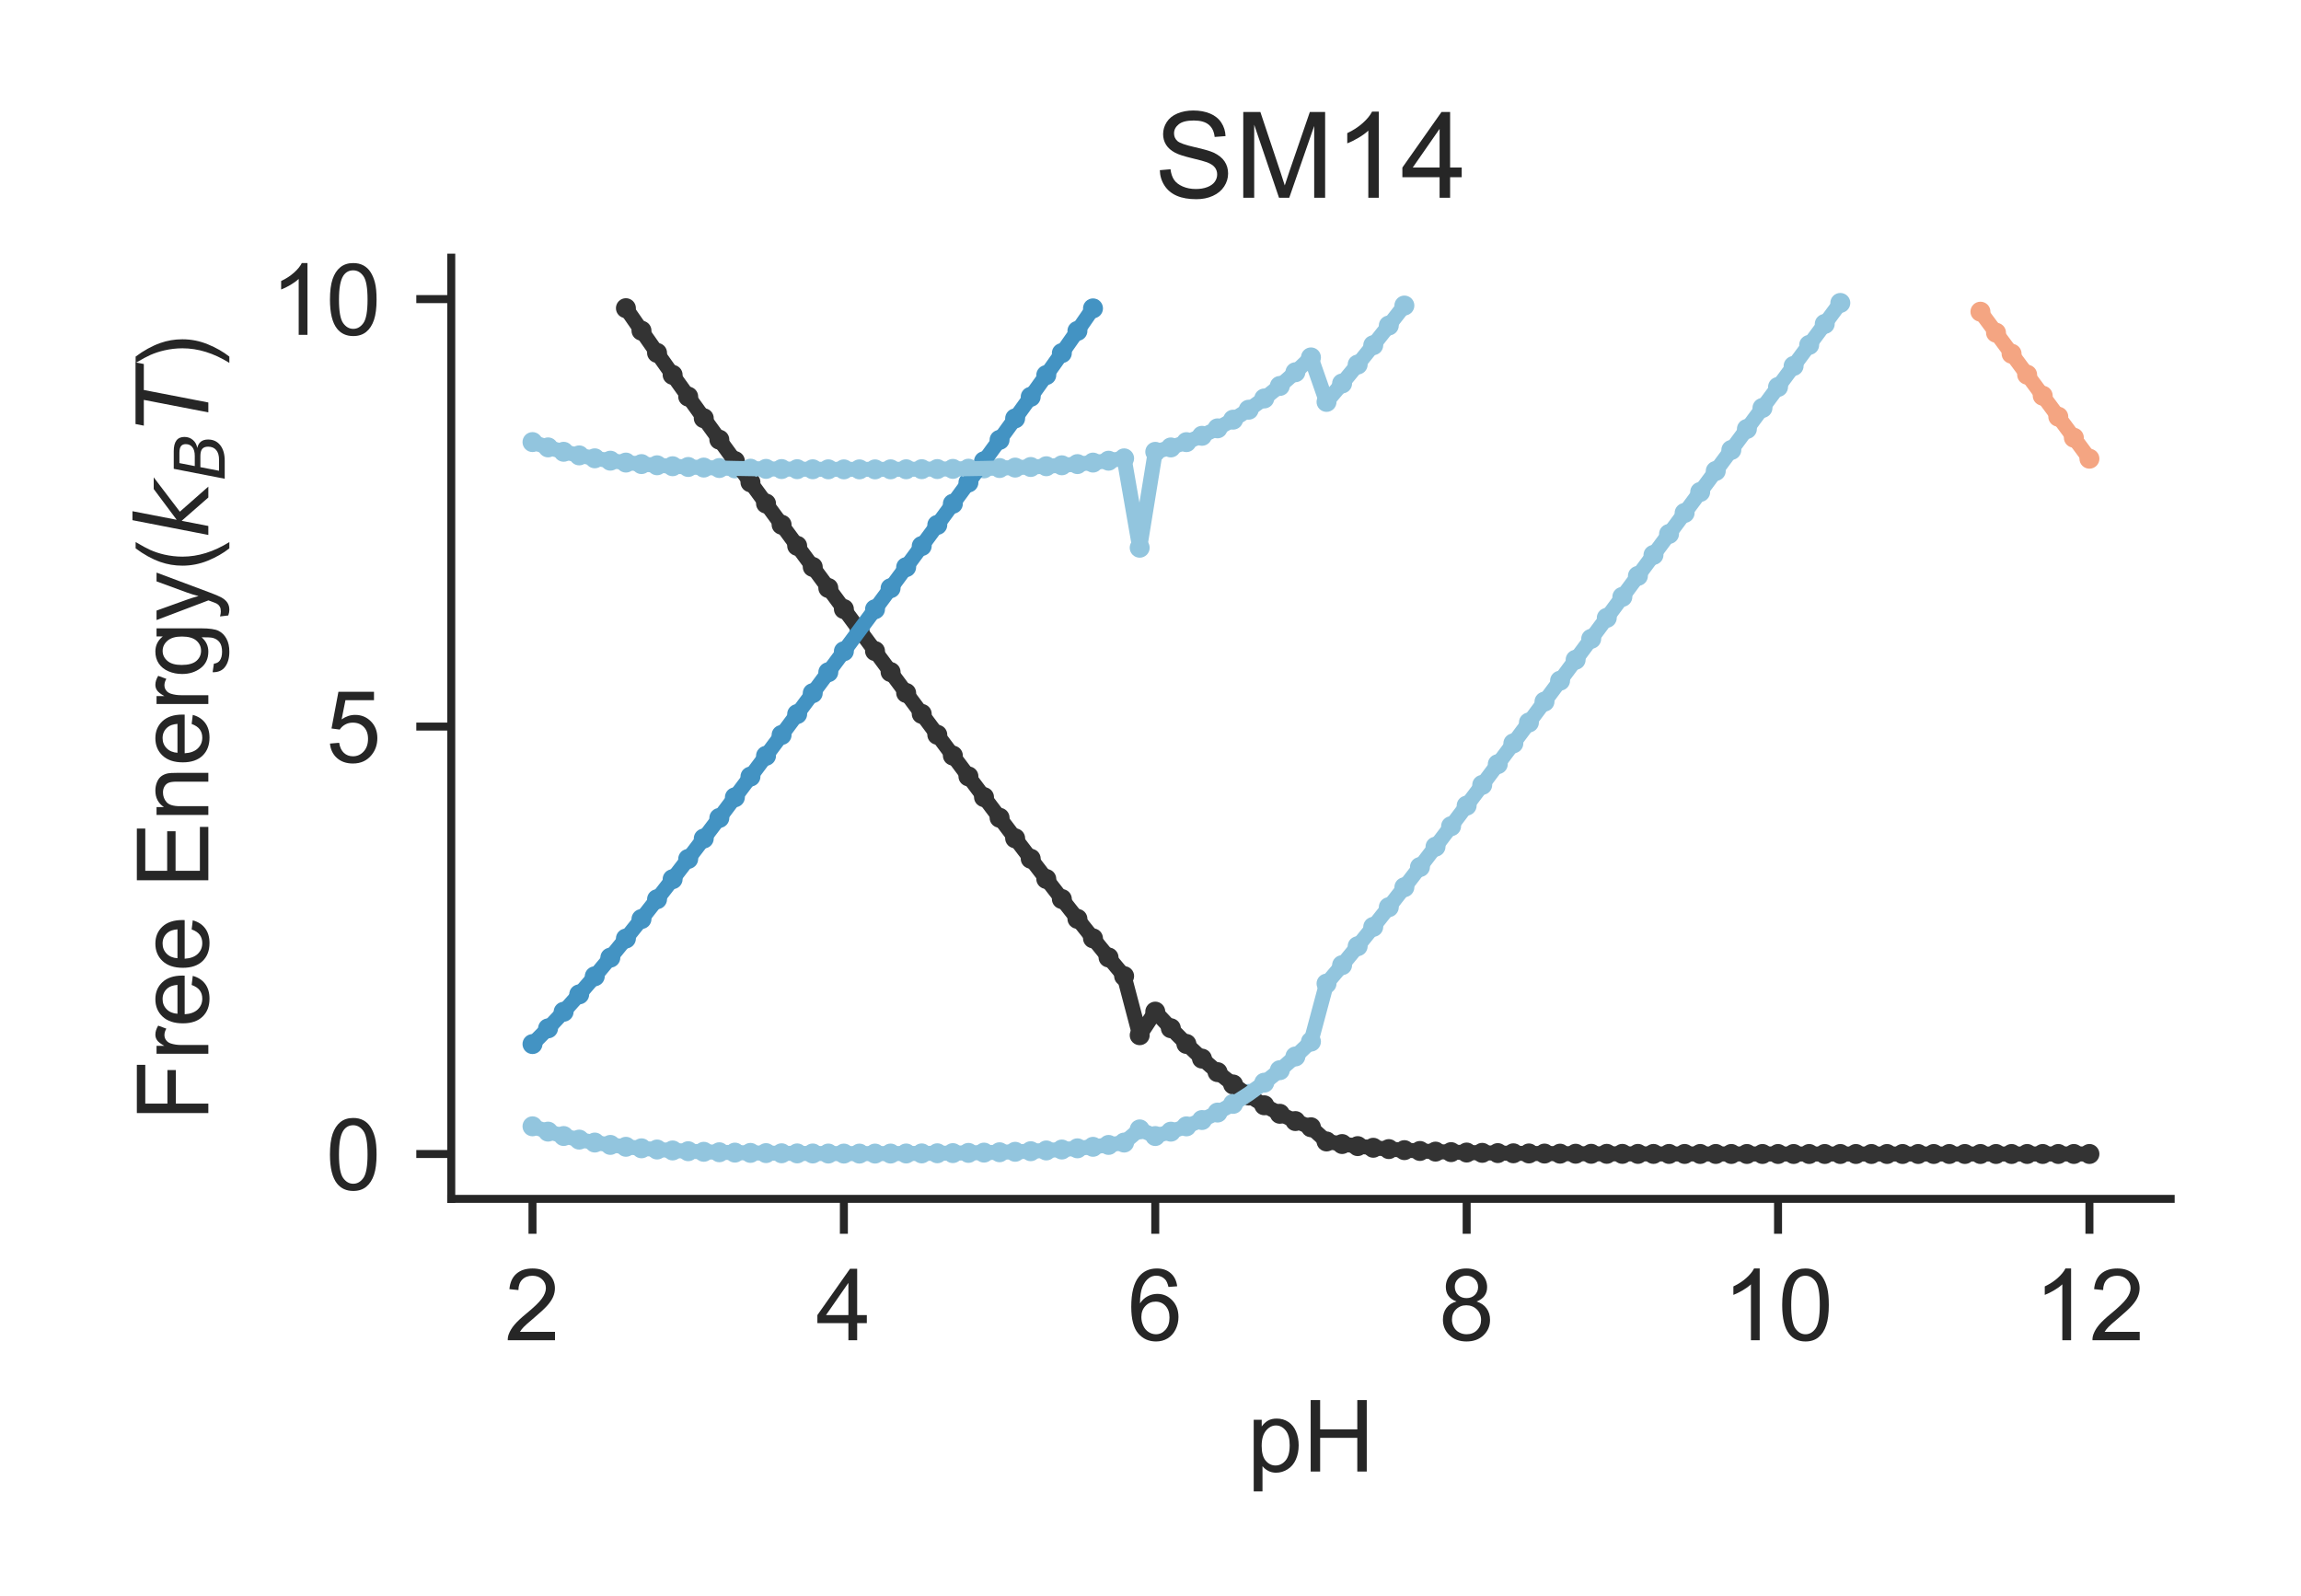 <?xml version="1.0" encoding="utf-8" standalone="no"?>
<!DOCTYPE svg PUBLIC "-//W3C//DTD SVG 1.1//EN"
  "http://www.w3.org/Graphics/SVG/1.1/DTD/svg11.dtd">
<!-- Created with matplotlib (http://matplotlib.org/) -->
<svg height="159.84pt" version="1.1" viewBox="0 0 230.4 159.84" width="230.4pt" xmlns="http://www.w3.org/2000/svg" xmlns:xlink="http://www.w3.org/1999/xlink">
 <defs>
  <style type="text/css">
*{stroke-linecap:butt;stroke-linejoin:round;}
  </style>
 </defs>
 <g id="figure_1">
  <g id="patch_1">
   <path d="M 0 159.84 
L 230.4 159.84 
L 230.4 0 
L 0 0 
z
" style="fill:#ffffff;"/>
  </g>
  <g id="axes_1">
   <g id="patch_2">
    <path d="M 45.184 120.04 
L 217.35 120.04 
L 217.35 25.8 
L 45.184 25.8 
z
" style="fill:#ffffff;"/>
   </g>
   <g id="matplotlib.axis_1">
    <g id="xtick_1">
     <g id="line2d_1">
      <defs>
       <path d="M 0 0 
L 0 3.5 
" id="m0c62609a8c" style="stroke:#262626;stroke-width:0.8;"/>
      </defs>
      <g>
       <use style="fill:#262626;stroke:#262626;stroke-width:0.8;" x="53.319" xlink:href="#m0c62609a8c" y="120.04"/>
      </g>
     </g>
     <g id="text_1">
      <!-- 2 -->
      <defs>
       <path d="M 50.344 8.453 
L 50.344 0 
L 3.031 0 
Q 2.938 3.172 4.047 6.109 
Q 5.859 10.938 9.828 15.625 
Q 13.812 20.312 21.344 26.469 
Q 33.016 36.031 37.109 41.625 
Q 41.219 47.219 41.219 52.203 
Q 41.219 57.422 37.469 61 
Q 33.734 64.594 27.734 64.594 
Q 21.391 64.594 17.578 60.781 
Q 13.766 56.984 13.719 50.25 
L 4.688 51.172 
Q 5.609 61.281 11.656 66.578 
Q 17.719 71.875 27.938 71.875 
Q 38.234 71.875 44.234 66.156 
Q 50.25 60.453 50.25 52 
Q 50.25 47.703 48.484 43.547 
Q 46.734 39.406 42.656 34.812 
Q 38.578 30.219 29.109 22.219 
Q 21.188 15.578 18.938 13.203 
Q 16.703 10.844 15.234 8.453 
z
" id="ArialMT-32"/>
      </defs>
      <g style="fill:#262626;" transform="translate(50.539 134.198)scale(0.1 -0.1)">
       <use xlink:href="#ArialMT-32"/>
      </g>
     </g>
    </g>
    <g id="xtick_2">
     <g id="line2d_2">
      <g>
       <use style="fill:#262626;stroke:#262626;stroke-width:0.8;" x="84.498" xlink:href="#m0c62609a8c" y="120.04"/>
      </g>
     </g>
     <g id="text_2">
      <!-- 4 -->
      <defs>
       <path d="M 32.328 0 
L 32.328 17.141 
L 1.266 17.141 
L 1.266 25.203 
L 33.938 71.578 
L 41.109 71.578 
L 41.109 25.203 
L 50.781 25.203 
L 50.781 17.141 
L 41.109 17.141 
L 41.109 0 
z
M 32.328 25.203 
L 32.328 57.469 
L 9.906 25.203 
z
" id="ArialMT-34"/>
      </defs>
      <g style="fill:#262626;" transform="translate(81.718 134.198)scale(0.1 -0.1)">
       <use xlink:href="#ArialMT-34"/>
      </g>
     </g>
    </g>
    <g id="xtick_3">
     <g id="line2d_3">
      <g>
       <use style="fill:#262626;stroke:#262626;stroke-width:0.8;" x="115.677" xlink:href="#m0c62609a8c" y="120.04"/>
      </g>
     </g>
     <g id="text_3">
      <!-- 6 -->
      <defs>
       <path d="M 49.75 54.047 
L 41.016 53.375 
Q 39.844 58.547 37.703 60.891 
Q 34.125 64.656 28.906 64.656 
Q 24.703 64.656 21.531 62.312 
Q 17.391 59.281 14.984 53.469 
Q 12.594 47.656 12.5 36.922 
Q 15.672 41.75 20.266 44.094 
Q 24.859 46.438 29.891 46.438 
Q 38.672 46.438 44.844 39.969 
Q 51.031 33.5 51.031 23.25 
Q 51.031 16.5 48.125 10.719 
Q 45.219 4.938 40.141 1.859 
Q 35.062 -1.219 28.609 -1.219 
Q 17.625 -1.219 10.688 6.859 
Q 3.766 14.938 3.766 33.5 
Q 3.766 54.25 11.422 63.672 
Q 18.109 71.875 29.438 71.875 
Q 37.891 71.875 43.281 67.141 
Q 48.688 62.406 49.75 54.047 
z
M 13.875 23.188 
Q 13.875 18.656 15.797 14.5 
Q 17.719 10.359 21.188 8.172 
Q 24.656 6 28.469 6 
Q 34.031 6 38.031 10.484 
Q 42.047 14.984 42.047 22.703 
Q 42.047 30.125 38.078 34.391 
Q 34.125 38.672 28.125 38.672 
Q 22.172 38.672 18.016 34.391 
Q 13.875 30.125 13.875 23.188 
z
" id="ArialMT-36"/>
      </defs>
      <g style="fill:#262626;" transform="translate(112.897 134.198)scale(0.1 -0.1)">
       <use xlink:href="#ArialMT-36"/>
      </g>
     </g>
    </g>
    <g id="xtick_4">
     <g id="line2d_4">
      <g>
       <use style="fill:#262626;stroke:#262626;stroke-width:0.8;" x="146.857" xlink:href="#m0c62609a8c" y="120.04"/>
      </g>
     </g>
     <g id="text_4">
      <!-- 8 -->
      <defs>
       <path d="M 17.672 38.812 
Q 12.203 40.828 9.562 44.531 
Q 6.938 48.25 6.938 53.422 
Q 6.938 61.234 12.547 66.547 
Q 18.172 71.875 27.484 71.875 
Q 36.859 71.875 42.578 66.422 
Q 48.297 60.984 48.297 53.172 
Q 48.297 48.188 45.672 44.5 
Q 43.062 40.828 37.75 38.812 
Q 44.344 36.672 47.781 31.875 
Q 51.219 27.094 51.219 20.453 
Q 51.219 11.281 44.719 5.031 
Q 38.234 -1.219 27.641 -1.219 
Q 17.047 -1.219 10.547 5.047 
Q 4.047 11.328 4.047 20.703 
Q 4.047 27.688 7.594 32.391 
Q 11.141 37.109 17.672 38.812 
z
M 15.922 53.719 
Q 15.922 48.641 19.188 45.406 
Q 22.469 42.188 27.688 42.188 
Q 32.766 42.188 36.016 45.375 
Q 39.266 48.578 39.266 53.219 
Q 39.266 58.062 35.906 61.359 
Q 32.562 64.656 27.594 64.656 
Q 22.562 64.656 19.234 61.422 
Q 15.922 58.203 15.922 53.719 
z
M 13.094 20.656 
Q 13.094 16.891 14.875 13.375 
Q 16.656 9.859 20.172 7.922 
Q 23.688 6 27.734 6 
Q 34.031 6 38.125 10.047 
Q 42.234 14.109 42.234 20.359 
Q 42.234 26.703 38.016 30.859 
Q 33.797 35.016 27.438 35.016 
Q 21.234 35.016 17.156 30.906 
Q 13.094 26.812 13.094 20.656 
z
" id="ArialMT-38"/>
      </defs>
      <g style="fill:#262626;" transform="translate(144.076 134.198)scale(0.1 -0.1)">
       <use xlink:href="#ArialMT-38"/>
      </g>
     </g>
    </g>
    <g id="xtick_5">
     <g id="line2d_5">
      <g>
       <use style="fill:#262626;stroke:#262626;stroke-width:0.8;" x="178.036" xlink:href="#m0c62609a8c" y="120.04"/>
      </g>
     </g>
     <g id="text_5">
      <!-- 10 -->
      <defs>
       <path d="M 37.25 0 
L 28.469 0 
L 28.469 56 
Q 25.297 52.984 20.141 49.953 
Q 14.984 46.922 10.891 45.406 
L 10.891 53.906 
Q 18.266 57.375 23.781 62.297 
Q 29.297 67.234 31.594 71.875 
L 37.25 71.875 
z
" id="ArialMT-31"/>
       <path d="M 4.156 35.297 
Q 4.156 48 6.766 55.734 
Q 9.375 63.484 14.516 67.672 
Q 19.672 71.875 27.484 71.875 
Q 33.25 71.875 37.594 69.547 
Q 41.938 67.234 44.766 62.859 
Q 47.609 58.5 49.219 52.219 
Q 50.828 45.953 50.828 35.297 
Q 50.828 22.703 48.234 14.969 
Q 45.656 7.234 40.5 3 
Q 35.359 -1.219 27.484 -1.219 
Q 17.141 -1.219 11.234 6.203 
Q 4.156 15.141 4.156 35.297 
z
M 13.188 35.297 
Q 13.188 17.672 17.312 11.828 
Q 21.438 6 27.484 6 
Q 33.547 6 37.672 11.859 
Q 41.797 17.719 41.797 35.297 
Q 41.797 52.984 37.672 58.781 
Q 33.547 64.594 27.391 64.594 
Q 21.344 64.594 17.719 59.469 
Q 13.188 52.938 13.188 35.297 
z
" id="ArialMT-30"/>
      </defs>
      <g style="fill:#262626;" transform="translate(172.475 134.198)scale(0.1 -0.1)">
       <use xlink:href="#ArialMT-31"/>
       <use x="55.615" xlink:href="#ArialMT-30"/>
      </g>
     </g>
    </g>
    <g id="xtick_6">
     <g id="line2d_6">
      <g>
       <use style="fill:#262626;stroke:#262626;stroke-width:0.8;" x="209.215" xlink:href="#m0c62609a8c" y="120.04"/>
      </g>
     </g>
     <g id="text_6">
      <!-- 12 -->
      <g style="fill:#262626;" transform="translate(203.654 134.198)scale(0.1 -0.1)">
       <use xlink:href="#ArialMT-31"/>
       <use x="55.615" xlink:href="#ArialMT-32"/>
      </g>
     </g>
    </g>
    <g id="text_7">
     <!-- pH -->
     <defs>
      <path d="M 6.594 -19.875 
L 6.594 51.859 
L 14.594 51.859 
L 14.594 45.125 
Q 17.438 49.078 21 51.047 
Q 24.562 53.031 29.641 53.031 
Q 36.281 53.031 41.359 49.609 
Q 46.438 46.188 49.016 39.953 
Q 51.609 33.734 51.609 26.312 
Q 51.609 18.359 48.75 11.984 
Q 45.906 5.609 40.453 2.219 
Q 35.016 -1.172 29 -1.172 
Q 24.609 -1.172 21.109 0.688 
Q 17.625 2.547 15.375 5.375 
L 15.375 -19.875 
z
M 14.547 25.641 
Q 14.547 15.625 18.594 10.844 
Q 22.656 6.062 28.422 6.062 
Q 34.281 6.062 38.453 11.016 
Q 42.625 15.969 42.625 26.375 
Q 42.625 36.281 38.547 41.203 
Q 34.469 46.141 28.812 46.141 
Q 23.188 46.141 18.859 40.891 
Q 14.547 35.641 14.547 25.641 
z
" id="ArialMT-70"/>
      <path d="M 8.016 0 
L 8.016 71.578 
L 17.484 71.578 
L 17.484 42.188 
L 54.688 42.188 
L 54.688 71.578 
L 64.156 71.578 
L 64.156 0 
L 54.688 0 
L 54.688 33.734 
L 17.484 33.734 
L 17.484 0 
z
" id="ArialMT-48"/>
     </defs>
     <g style="fill:#262626;" transform="translate(124.876 147.343)scale(0.1 -0.1)">
      <use xlink:href="#ArialMT-70"/>
      <use x="55.615" xlink:href="#ArialMT-48"/>
     </g>
    </g>
   </g>
   <g id="matplotlib.axis_2">
    <g id="ytick_1">
     <g id="line2d_7">
      <defs>
       <path d="M 0 0 
L -3.5 0 
" id="m054249b9fc" style="stroke:#262626;stroke-width:0.8;"/>
      </defs>
      <g>
       <use style="fill:#262626;stroke:#262626;stroke-width:0.8;" x="45.184" xlink:href="#m054249b9fc" y="115.548"/>
      </g>
     </g>
     <g id="text_8">
      <!-- 0 -->
      <g style="fill:#262626;" transform="translate(32.623 119.127)scale(0.1 -0.1)">
       <use xlink:href="#ArialMT-30"/>
      </g>
     </g>
    </g>
    <g id="ytick_2">
     <g id="line2d_8">
      <g>
       <use style="fill:#262626;stroke:#262626;stroke-width:0.8;" x="45.184" xlink:href="#m054249b9fc" y="72.749"/>
      </g>
     </g>
     <g id="text_9">
      <!-- 5 -->
      <defs>
       <path d="M 4.156 18.75 
L 13.375 19.531 
Q 14.406 12.797 18.141 9.391 
Q 21.875 6 27.156 6 
Q 33.5 6 37.891 10.781 
Q 42.281 15.578 42.281 23.484 
Q 42.281 31 38.062 35.344 
Q 33.844 39.703 27 39.703 
Q 22.75 39.703 19.328 37.766 
Q 15.922 35.844 13.969 32.766 
L 5.719 33.844 
L 12.641 70.609 
L 48.25 70.609 
L 48.25 62.203 
L 19.672 62.203 
L 15.828 42.969 
Q 22.266 47.469 29.344 47.469 
Q 38.719 47.469 45.156 40.969 
Q 51.609 34.469 51.609 24.266 
Q 51.609 14.547 45.953 7.469 
Q 39.062 -1.219 27.156 -1.219 
Q 17.391 -1.219 11.203 4.25 
Q 5.031 9.719 4.156 18.75 
z
" id="ArialMT-35"/>
      </defs>
      <g style="fill:#262626;" transform="translate(32.623 76.327)scale(0.1 -0.1)">
       <use xlink:href="#ArialMT-35"/>
      </g>
     </g>
    </g>
    <g id="ytick_3">
     <g id="line2d_9">
      <g>
       <use style="fill:#262626;stroke:#262626;stroke-width:0.8;" x="45.184" xlink:href="#m054249b9fc" y="29.949"/>
      </g>
     </g>
     <g id="text_10">
      <!-- 10 -->
      <g style="fill:#262626;" transform="translate(27.062 33.528)scale(0.1 -0.1)">
       <use xlink:href="#ArialMT-31"/>
       <use x="55.615" xlink:href="#ArialMT-30"/>
      </g>
     </g>
    </g>
    <g id="text_11">
     <!-- Free Energy($k_BT$) -->
     <defs>
      <path d="M 8.203 0 
L 8.203 71.578 
L 56.5 71.578 
L 56.5 63.141 
L 17.672 63.141 
L 17.672 40.969 
L 51.266 40.969 
L 51.266 32.516 
L 17.672 32.516 
L 17.672 0 
z
" id="ArialMT-46"/>
      <path d="M 6.5 0 
L 6.5 51.859 
L 14.406 51.859 
L 14.406 44 
Q 17.438 49.516 20 51.266 
Q 22.562 53.031 25.641 53.031 
Q 30.078 53.031 34.672 50.203 
L 31.641 42.047 
Q 28.422 43.953 25.203 43.953 
Q 22.312 43.953 20.016 42.219 
Q 17.719 40.484 16.75 37.406 
Q 15.281 32.719 15.281 27.156 
L 15.281 0 
z
" id="ArialMT-72"/>
      <path d="M 42.094 16.703 
L 51.172 15.578 
Q 49.031 7.625 43.219 3.219 
Q 37.406 -1.172 28.375 -1.172 
Q 17 -1.172 10.328 5.828 
Q 3.656 12.844 3.656 25.484 
Q 3.656 38.578 10.391 45.797 
Q 17.141 53.031 27.875 53.031 
Q 38.281 53.031 44.875 45.953 
Q 51.469 38.875 51.469 26.031 
Q 51.469 25.25 51.422 23.688 
L 12.75 23.688 
Q 13.234 15.141 17.578 10.594 
Q 21.922 6.062 28.422 6.062 
Q 33.25 6.062 36.672 8.594 
Q 40.094 11.141 42.094 16.703 
z
M 13.234 30.906 
L 42.188 30.906 
Q 41.609 37.453 38.875 40.719 
Q 34.672 45.797 27.984 45.797 
Q 21.922 45.797 17.797 41.75 
Q 13.672 37.703 13.234 30.906 
z
" id="ArialMT-65"/>
      <path id="ArialMT-20"/>
      <path d="M 7.906 0 
L 7.906 71.578 
L 59.672 71.578 
L 59.672 63.141 
L 17.391 63.141 
L 17.391 41.219 
L 56.984 41.219 
L 56.984 32.812 
L 17.391 32.812 
L 17.391 8.453 
L 61.328 8.453 
L 61.328 0 
z
" id="ArialMT-45"/>
      <path d="M 6.594 0 
L 6.594 51.859 
L 14.5 51.859 
L 14.5 44.484 
Q 20.219 53.031 31 53.031 
Q 35.688 53.031 39.625 51.344 
Q 43.562 49.656 45.516 46.922 
Q 47.469 44.188 48.25 40.438 
Q 48.734 37.984 48.734 31.891 
L 48.734 0 
L 39.938 0 
L 39.938 31.547 
Q 39.938 36.922 38.906 39.578 
Q 37.891 42.234 35.281 43.812 
Q 32.672 45.406 29.156 45.406 
Q 23.531 45.406 19.453 41.844 
Q 15.375 38.281 15.375 28.328 
L 15.375 0 
z
" id="ArialMT-6e"/>
      <path d="M 4.984 -4.297 
L 13.531 -5.562 
Q 14.062 -9.516 16.5 -11.328 
Q 19.781 -13.766 25.438 -13.766 
Q 31.547 -13.766 34.859 -11.328 
Q 38.188 -8.891 39.359 -4.5 
Q 40.047 -1.812 39.984 6.781 
Q 34.234 0 25.641 0 
Q 14.938 0 9.078 7.719 
Q 3.219 15.438 3.219 26.219 
Q 3.219 33.641 5.906 39.906 
Q 8.594 46.188 13.688 49.609 
Q 18.797 53.031 25.688 53.031 
Q 34.859 53.031 40.828 45.609 
L 40.828 51.859 
L 48.922 51.859 
L 48.922 7.031 
Q 48.922 -5.078 46.453 -10.125 
Q 44 -15.188 38.641 -18.109 
Q 33.297 -21.047 25.484 -21.047 
Q 16.219 -21.047 10.5 -16.875 
Q 4.781 -12.703 4.984 -4.297 
z
M 12.25 26.859 
Q 12.25 16.656 16.297 11.969 
Q 20.359 7.281 26.469 7.281 
Q 32.516 7.281 36.609 11.938 
Q 40.719 16.609 40.719 26.562 
Q 40.719 36.078 36.5 40.906 
Q 32.281 45.75 26.312 45.75 
Q 20.453 45.75 16.344 40.984 
Q 12.25 36.234 12.25 26.859 
z
" id="ArialMT-67"/>
      <path d="M 6.203 -19.969 
L 5.219 -11.719 
Q 8.109 -12.5 10.25 -12.5 
Q 13.188 -12.5 14.938 -11.516 
Q 16.703 -10.547 17.828 -8.797 
Q 18.656 -7.469 20.516 -2.25 
Q 20.75 -1.516 21.297 -0.094 
L 1.609 51.859 
L 11.078 51.859 
L 21.875 21.828 
Q 23.969 16.109 25.641 9.812 
Q 27.156 15.875 29.25 21.625 
L 40.328 51.859 
L 49.125 51.859 
L 29.391 -0.875 
Q 26.219 -9.422 24.469 -12.641 
Q 22.125 -17 19.094 -19.016 
Q 16.062 -21.047 11.859 -21.047 
Q 9.328 -21.047 6.203 -19.969 
z
" id="ArialMT-79"/>
      <path d="M 23.391 -21.047 
Q 16.109 -11.859 11.078 0.438 
Q 6.062 12.75 6.062 25.922 
Q 6.062 37.547 9.812 48.188 
Q 14.203 60.547 23.391 72.797 
L 29.688 72.797 
Q 23.781 62.641 21.875 58.297 
Q 18.891 51.562 17.188 44.234 
Q 15.094 35.109 15.094 25.875 
Q 15.094 2.391 29.688 -21.047 
z
" id="ArialMT-28"/>
      <path d="M 18.312 75.984 
L 27.297 75.984 
L 18.703 31.688 
L 49.516 54.688 
L 61.188 54.688 
L 26.812 28.516 
L 51.906 0 
L 41.016 0 
L 17.672 26.703 
L 12.5 0 
L 3.516 0 
z
" id="DejaVuSans-Oblique-6b"/>
      <path d="M 16.891 72.906 
L 42.094 72.906 
Q 52.344 72.906 57.422 69.094 
Q 62.5 65.281 62.5 57.625 
Q 62.5 50.594 58.125 45.484 
Q 53.766 40.375 46.688 39.312 
Q 52.734 37.938 55.766 34.078 
Q 58.797 30.219 58.797 23.781 
Q 58.797 12.797 50.656 6.391 
Q 42.531 0 28.422 0 
L 2.688 0 
z
M 19.281 34.812 
L 14.109 8.109 
L 29.984 8.109 
Q 38.922 8.109 43.75 12.203 
Q 48.578 16.312 48.578 23.781 
Q 48.578 29.547 45.375 32.172 
Q 42.188 34.812 35.109 34.812 
z
M 25.094 64.797 
L 20.797 42.828 
L 35.5 42.828 
Q 43.359 42.828 47.781 46.234 
Q 52.203 49.656 52.203 55.719 
Q 52.203 60.453 49.219 62.625 
Q 46.234 64.797 39.703 64.797 
z
" id="DejaVuSans-Oblique-42"/>
      <path d="M 5.906 72.906 
L 67.578 72.906 
L 66.016 64.594 
L 39.984 64.594 
L 27.484 0 
L 17.578 0 
L 30.078 64.594 
L 4.297 64.594 
z
" id="DejaVuSans-Oblique-54"/>
      <path d="M 12.359 -21.047 
L 6.062 -21.047 
Q 20.656 2.391 20.656 25.875 
Q 20.656 35.062 18.562 44.094 
Q 16.891 51.422 13.922 58.156 
Q 12.016 62.547 6.062 72.797 
L 12.359 72.797 
Q 21.531 60.547 25.922 48.188 
Q 29.688 37.547 29.688 25.922 
Q 29.688 12.75 24.625 0.438 
Q 19.578 -11.859 12.359 -21.047 
z
" id="ArialMT-29"/>
     </defs>
     <g style="fill:#262626;" transform="translate(20.862 112.27)rotate(-90)scale(0.1 -0.1)">
      <use transform="translate(0 0.016)" xlink:href="#ArialMT-46"/>
      <use transform="translate(61.084 0.016)" xlink:href="#ArialMT-72"/>
      <use transform="translate(94.385 0.016)" xlink:href="#ArialMT-65"/>
      <use transform="translate(150 0.016)" xlink:href="#ArialMT-65"/>
      <use transform="translate(205.615 0.016)" xlink:href="#ArialMT-20"/>
      <use transform="translate(233.398 0.016)" xlink:href="#ArialMT-45"/>
      <use transform="translate(300.098 0.016)" xlink:href="#ArialMT-6e"/>
      <use transform="translate(355.713 0.016)" xlink:href="#ArialMT-65"/>
      <use transform="translate(411.328 0.016)" xlink:href="#ArialMT-72"/>
      <use transform="translate(444.629 0.016)" xlink:href="#ArialMT-67"/>
      <use transform="translate(500.244 0.016)" xlink:href="#ArialMT-79"/>
      <use transform="translate(550.244 0.016)" xlink:href="#ArialMT-28"/>
      <use transform="translate(583.545 0.016)" xlink:href="#DejaVuSans-Oblique-6b"/>
      <use transform="translate(641.455 -16.391)scale(0.7)" xlink:href="#DejaVuSans-Oblique-42"/>
      <use transform="translate(692.212 0.016)" xlink:href="#DejaVuSans-Oblique-54"/>
      <use transform="translate(753.296 0.016)" xlink:href="#ArialMT-29"/>
     </g>
    </g>
   </g>
   <g id="PathCollection_1">
    <defs>
     <path d="M 0 0.5 
C 0.133 0.5 0.26 0.447 0.354 0.354 
C 0.447 0.26 0.5 0.133 0.5 0 
C 0.5 -0.133 0.447 -0.26 0.354 -0.354 
C 0.26 -0.447 0.133 -0.5 0 -0.5 
C -0.133 -0.5 -0.26 -0.447 -0.354 -0.354 
C -0.447 -0.26 -0.5 -0.133 -0.5 0 
C -0.5 0.133 -0.447 0.26 -0.354 0.354 
C -0.26 0.447 -0.133 0.5 0 0.5 
z
" id="m7d2d6d3bc2" style="stroke:#333333;"/>
    </defs>
    <g clip-path="url(#p849bce4bf9)">
     <use style="fill:#333333;stroke:#333333;" x="62.673" xlink:href="#m7d2d6d3bc2" y="30.858"/>
     <use style="fill:#333333;stroke:#333333;" x="64.232" xlink:href="#m7d2d6d3bc2" y="33.111"/>
     <use style="fill:#333333;stroke:#333333;" x="65.791" xlink:href="#m7d2d6d3bc2" y="35.335"/>
     <use style="fill:#333333;stroke:#333333;" x="67.35" xlink:href="#m7d2d6d3bc2" y="37.534"/>
     <use style="fill:#333333;stroke:#333333;" x="68.909" xlink:href="#m7d2d6d3bc2" y="39.712"/>
     <use style="fill:#333333;stroke:#333333;" x="70.468" xlink:href="#m7d2d6d3bc2" y="41.875"/>
     <use style="fill:#333333;stroke:#333333;" x="72.027" xlink:href="#m7d2d6d3bc2" y="44.023"/>
     <use style="fill:#333333;stroke:#333333;" x="73.585" xlink:href="#m7d2d6d3bc2" y="46.163"/>
     <use style="fill:#333333;stroke:#333333;" x="75.144" xlink:href="#m7d2d6d3bc2" y="48.293"/>
     <use style="fill:#333333;stroke:#333333;" x="76.703" xlink:href="#m7d2d6d3bc2" y="50.418"/>
     <use style="fill:#333333;stroke:#333333;" x="78.262" xlink:href="#m7d2d6d3bc2" y="52.538"/>
     <use style="fill:#333333;stroke:#333333;" x="79.821" xlink:href="#m7d2d6d3bc2" y="54.654"/>
     <use style="fill:#333333;stroke:#333333;" x="81.38" xlink:href="#m7d2d6d3bc2" y="56.767"/>
     <use style="fill:#333333;stroke:#333333;" x="82.939" xlink:href="#m7d2d6d3bc2" y="58.876"/>
     <use style="fill:#333333;stroke:#333333;" x="84.498" xlink:href="#m7d2d6d3bc2" y="60.983"/>
     <use style="fill:#333333;stroke:#333333;" x="86.057" xlink:href="#m7d2d6d3bc2" y="63.087"/>
     <use style="fill:#333333;stroke:#333333;" x="87.616" xlink:href="#m7d2d6d3bc2" y="65.189"/>
     <use style="fill:#333333;stroke:#333333;" x="89.175" xlink:href="#m7d2d6d3bc2" y="67.289"/>
     <use style="fill:#333333;stroke:#333333;" x="90.734" xlink:href="#m7d2d6d3bc2" y="69.385"/>
     <use style="fill:#333333;stroke:#333333;" x="92.293" xlink:href="#m7d2d6d3bc2" y="71.48"/>
     <use style="fill:#333333;stroke:#333333;" x="93.852" xlink:href="#m7d2d6d3bc2" y="73.571"/>
     <use style="fill:#333333;stroke:#333333;" x="95.411" xlink:href="#m7d2d6d3bc2" y="75.657"/>
     <use style="fill:#333333;stroke:#333333;" x="96.97" xlink:href="#m7d2d6d3bc2" y="77.739"/>
     <use style="fill:#333333;stroke:#333333;" x="98.529" xlink:href="#m7d2d6d3bc2" y="79.816"/>
     <use style="fill:#333333;stroke:#333333;" x="100.088" xlink:href="#m7d2d6d3bc2" y="81.882"/>
     <use style="fill:#333333;stroke:#333333;" x="101.647" xlink:href="#m7d2d6d3bc2" y="83.939"/>
     <use style="fill:#333333;stroke:#333333;" x="103.206" xlink:href="#m7d2d6d3bc2" y="85.983"/>
     <use style="fill:#333333;stroke:#333333;" x="104.765" xlink:href="#m7d2d6d3bc2" y="88.011"/>
     <use style="fill:#333333;stroke:#333333;" x="106.324" xlink:href="#m7d2d6d3bc2" y="90.02"/>
     <use style="fill:#333333;stroke:#333333;" x="107.883" xlink:href="#m7d2d6d3bc2" y="92.004"/>
     <use style="fill:#333333;stroke:#333333;" x="109.442" xlink:href="#m7d2d6d3bc2" y="93.956"/>
     <use style="fill:#333333;stroke:#333333;" x="111" xlink:href="#m7d2d6d3bc2" y="95.87"/>
     <use style="fill:#333333;stroke:#333333;" x="112.559" xlink:href="#m7d2d6d3bc2" y="97.737"/>
     <use style="fill:#333333;stroke:#333333;" x="114.118" xlink:href="#m7d2d6d3bc2" y="103.655"/>
     <use style="fill:#333333;stroke:#333333;" x="115.677" xlink:href="#m7d2d6d3bc2" y="101.292"/>
     <use style="fill:#333333;stroke:#333333;" x="117.236" xlink:href="#m7d2d6d3bc2" y="102.955"/>
     <use style="fill:#333333;stroke:#333333;" x="118.795" xlink:href="#m7d2d6d3bc2" y="104.528"/>
     <use style="fill:#333333;stroke:#333333;" x="120.354" xlink:href="#m7d2d6d3bc2" y="105.997"/>
     <use style="fill:#333333;stroke:#333333;" x="121.913" xlink:href="#m7d2d6d3bc2" y="107.352"/>
     <use style="fill:#333333;stroke:#333333;" x="123.472" xlink:href="#m7d2d6d3bc2" y="108.586"/>
     <use style="fill:#333333;stroke:#333333;" x="125.031" xlink:href="#m7d2d6d3bc2" y="109.693"/>
     <use style="fill:#333333;stroke:#333333;" x="126.59" xlink:href="#m7d2d6d3bc2" y="110.671"/>
     <use style="fill:#333333;stroke:#333333;" x="128.149" xlink:href="#m7d2d6d3bc2" y="111.522"/>
     <use style="fill:#333333;stroke:#333333;" x="129.708" xlink:href="#m7d2d6d3bc2" y="112.251"/>
     <use style="fill:#333333;stroke:#333333;" x="131.267" xlink:href="#m7d2d6d3bc2" y="112.87"/>
     <use style="fill:#333333;stroke:#333333;" x="132.826" xlink:href="#m7d2d6d3bc2" y="114.293"/>
     <use style="fill:#333333;stroke:#333333;" x="134.385" xlink:href="#m7d2d6d3bc2" y="114.552"/>
     <use style="fill:#333333;stroke:#333333;" x="135.944" xlink:href="#m7d2d6d3bc2" y="114.759"/>
     <use style="fill:#333333;stroke:#333333;" x="137.503" xlink:href="#m7d2d6d3bc2" y="114.925"/>
     <use style="fill:#333333;stroke:#333333;" x="139.062" xlink:href="#m7d2d6d3bc2" y="115.057"/>
     <use style="fill:#333333;stroke:#333333;" x="140.621" xlink:href="#m7d2d6d3bc2" y="115.162"/>
     <use style="fill:#333333;stroke:#333333;" x="142.18" xlink:href="#m7d2d6d3bc2" y="115.245"/>
     <use style="fill:#333333;stroke:#333333;" x="143.739" xlink:href="#m7d2d6d3bc2" y="115.31"/>
     <use style="fill:#333333;stroke:#333333;" x="145.298" xlink:href="#m7d2d6d3bc2" y="115.361"/>
     <use style="fill:#333333;stroke:#333333;" x="146.857" xlink:href="#m7d2d6d3bc2" y="115.402"/>
     <use style="fill:#333333;stroke:#333333;" x="148.416" xlink:href="#m7d2d6d3bc2" y="115.433"/>
     <use style="fill:#333333;stroke:#333333;" x="149.974" xlink:href="#m7d2d6d3bc2" y="115.458"/>
     <use style="fill:#333333;stroke:#333333;" x="151.533" xlink:href="#m7d2d6d3bc2" y="115.478"/>
     <use style="fill:#333333;stroke:#333333;" x="153.092" xlink:href="#m7d2d6d3bc2" y="115.493"/>
     <use style="fill:#333333;stroke:#333333;" x="154.651" xlink:href="#m7d2d6d3bc2" y="115.505"/>
     <use style="fill:#333333;stroke:#333333;" x="156.21" xlink:href="#m7d2d6d3bc2" y="115.515"/>
     <use style="fill:#333333;stroke:#333333;" x="157.769" xlink:href="#m7d2d6d3bc2" y="115.522"/>
     <use style="fill:#333333;stroke:#333333;" x="159.328" xlink:href="#m7d2d6d3bc2" y="115.528"/>
     <use style="fill:#333333;stroke:#333333;" x="160.887" xlink:href="#m7d2d6d3bc2" y="115.532"/>
     <use style="fill:#333333;stroke:#333333;" x="162.446" xlink:href="#m7d2d6d3bc2" y="115.536"/>
     <use style="fill:#333333;stroke:#333333;" x="164.005" xlink:href="#m7d2d6d3bc2" y="115.538"/>
     <use style="fill:#333333;stroke:#333333;" x="165.564" xlink:href="#m7d2d6d3bc2" y="115.541"/>
     <use style="fill:#333333;stroke:#333333;" x="167.123" xlink:href="#m7d2d6d3bc2" y="115.542"/>
     <use style="fill:#333333;stroke:#333333;" x="168.682" xlink:href="#m7d2d6d3bc2" y="115.544"/>
     <use style="fill:#333333;stroke:#333333;" x="170.241" xlink:href="#m7d2d6d3bc2" y="115.545"/>
     <use style="fill:#333333;stroke:#333333;" x="171.8" xlink:href="#m7d2d6d3bc2" y="115.545"/>
     <use style="fill:#333333;stroke:#333333;" x="173.359" xlink:href="#m7d2d6d3bc2" y="115.546"/>
     <use style="fill:#333333;stroke:#333333;" x="174.918" xlink:href="#m7d2d6d3bc2" y="115.547"/>
     <use style="fill:#333333;stroke:#333333;" x="176.477" xlink:href="#m7d2d6d3bc2" y="115.547"/>
     <use style="fill:#333333;stroke:#333333;" x="178.036" xlink:href="#m7d2d6d3bc2" y="115.547"/>
     <use style="fill:#333333;stroke:#333333;" x="179.595" xlink:href="#m7d2d6d3bc2" y="115.548"/>
     <use style="fill:#333333;stroke:#333333;" x="181.154" xlink:href="#m7d2d6d3bc2" y="115.548"/>
     <use style="fill:#333333;stroke:#333333;" x="182.713" xlink:href="#m7d2d6d3bc2" y="115.548"/>
     <use style="fill:#333333;stroke:#333333;" x="184.272" xlink:href="#m7d2d6d3bc2" y="115.548"/>
     <use style="fill:#333333;stroke:#333333;" x="185.831" xlink:href="#m7d2d6d3bc2" y="115.548"/>
     <use style="fill:#333333;stroke:#333333;" x="187.389" xlink:href="#m7d2d6d3bc2" y="115.548"/>
     <use style="fill:#333333;stroke:#333333;" x="188.948" xlink:href="#m7d2d6d3bc2" y="115.548"/>
     <use style="fill:#333333;stroke:#333333;" x="190.507" xlink:href="#m7d2d6d3bc2" y="115.548"/>
     <use style="fill:#333333;stroke:#333333;" x="192.066" xlink:href="#m7d2d6d3bc2" y="115.548"/>
     <use style="fill:#333333;stroke:#333333;" x="193.625" xlink:href="#m7d2d6d3bc2" y="115.548"/>
     <use style="fill:#333333;stroke:#333333;" x="195.184" xlink:href="#m7d2d6d3bc2" y="115.548"/>
     <use style="fill:#333333;stroke:#333333;" x="196.743" xlink:href="#m7d2d6d3bc2" y="115.548"/>
     <use style="fill:#333333;stroke:#333333;" x="198.302" xlink:href="#m7d2d6d3bc2" y="115.548"/>
     <use style="fill:#333333;stroke:#333333;" x="199.861" xlink:href="#m7d2d6d3bc2" y="115.548"/>
     <use style="fill:#333333;stroke:#333333;" x="201.42" xlink:href="#m7d2d6d3bc2" y="115.548"/>
     <use style="fill:#333333;stroke:#333333;" x="202.979" xlink:href="#m7d2d6d3bc2" y="115.547"/>
     <use style="fill:#333333;stroke:#333333;" x="204.538" xlink:href="#m7d2d6d3bc2" y="115.547"/>
     <use style="fill:#333333;stroke:#333333;" x="206.097" xlink:href="#m7d2d6d3bc2" y="115.547"/>
     <use style="fill:#333333;stroke:#333333;" x="207.656" xlink:href="#m7d2d6d3bc2" y="115.546"/>
     <use style="fill:#333333;stroke:#333333;" x="209.215" xlink:href="#m7d2d6d3bc2" y="115.546"/>
    </g>
   </g>
   <g id="PathCollection_2">
    <defs>
     <path d="M 0 0.5 
C 0.133 0.5 0.26 0.447 0.354 0.354 
C 0.447 0.26 0.5 0.133 0.5 0 
C 0.5 -0.133 0.447 -0.26 0.354 -0.354 
C 0.26 -0.447 0.133 -0.5 0 -0.5 
C -0.133 -0.5 -0.26 -0.447 -0.354 -0.354 
C -0.447 -0.26 -0.5 -0.133 -0.5 0 
C -0.5 0.133 -0.447 0.26 -0.354 0.354 
C -0.26 0.447 -0.133 0.5 0 0.5 
z
" id="m2ed34945c4" style="stroke:#92c5de;"/>
    </defs>
    <g clip-path="url(#p849bce4bf9)">
     <use style="fill:#92c5de;stroke:#92c5de;" x="53.319" xlink:href="#m2ed34945c4" y="112.776"/>
     <use style="fill:#92c5de;stroke:#92c5de;" x="54.878" xlink:href="#m2ed34945c4" y="113.308"/>
     <use style="fill:#92c5de;stroke:#92c5de;" x="56.437" xlink:href="#m2ed34945c4" y="113.748"/>
     <use style="fill:#92c5de;stroke:#92c5de;" x="57.996" xlink:href="#m2ed34945c4" y="114.108"/>
     <use style="fill:#92c5de;stroke:#92c5de;" x="59.555" xlink:href="#m2ed34945c4" y="114.402"/>
     <use style="fill:#92c5de;stroke:#92c5de;" x="61.114" xlink:href="#m2ed34945c4" y="114.638"/>
     <use style="fill:#92c5de;stroke:#92c5de;" x="62.673" xlink:href="#m2ed34945c4" y="114.827"/>
     <use style="fill:#92c5de;stroke:#92c5de;" x="64.232" xlink:href="#m2ed34945c4" y="114.979"/>
     <use style="fill:#92c5de;stroke:#92c5de;" x="65.791" xlink:href="#m2ed34945c4" y="115.099"/>
     <use style="fill:#92c5de;stroke:#92c5de;" x="67.35" xlink:href="#m2ed34945c4" y="115.194"/>
     <use style="fill:#92c5de;stroke:#92c5de;" x="68.909" xlink:href="#m2ed34945c4" y="115.269"/>
     <use style="fill:#92c5de;stroke:#92c5de;" x="70.468" xlink:href="#m2ed34945c4" y="115.328"/>
     <use style="fill:#92c5de;stroke:#92c5de;" x="72.027" xlink:href="#m2ed34945c4" y="115.374"/>
     <use style="fill:#92c5de;stroke:#92c5de;" x="73.585" xlink:href="#m2ed34945c4" y="115.41"/>
     <use style="fill:#92c5de;stroke:#92c5de;" x="75.144" xlink:href="#m2ed34945c4" y="115.438"/>
     <use style="fill:#92c5de;stroke:#92c5de;" x="76.703" xlink:href="#m2ed34945c4" y="115.46"/>
     <use style="fill:#92c5de;stroke:#92c5de;" x="78.262" xlink:href="#m2ed34945c4" y="115.476"/>
     <use style="fill:#92c5de;stroke:#92c5de;" x="79.821" xlink:href="#m2ed34945c4" y="115.489"/>
     <use style="fill:#92c5de;stroke:#92c5de;" x="81.38" xlink:href="#m2ed34945c4" y="115.497"/>
     <use style="fill:#92c5de;stroke:#92c5de;" x="82.939" xlink:href="#m2ed34945c4" y="115.503"/>
     <use style="fill:#92c5de;stroke:#92c5de;" x="84.498" xlink:href="#m2ed34945c4" y="115.507"/>
     <use style="fill:#92c5de;stroke:#92c5de;" x="86.057" xlink:href="#m2ed34945c4" y="115.508"/>
     <use style="fill:#92c5de;stroke:#92c5de;" x="87.616" xlink:href="#m2ed34945c4" y="115.507"/>
     <use style="fill:#92c5de;stroke:#92c5de;" x="89.175" xlink:href="#m2ed34945c4" y="115.504"/>
     <use style="fill:#92c5de;stroke:#92c5de;" x="90.734" xlink:href="#m2ed34945c4" y="115.498"/>
     <use style="fill:#92c5de;stroke:#92c5de;" x="92.293" xlink:href="#m2ed34945c4" y="115.489"/>
     <use style="fill:#92c5de;stroke:#92c5de;" x="93.852" xlink:href="#m2ed34945c4" y="115.476"/>
     <use style="fill:#92c5de;stroke:#92c5de;" x="95.411" xlink:href="#m2ed34945c4" y="115.46"/>
     <use style="fill:#92c5de;stroke:#92c5de;" x="96.97" xlink:href="#m2ed34945c4" y="115.438"/>
     <use style="fill:#92c5de;stroke:#92c5de;" x="98.529" xlink:href="#m2ed34945c4" y="115.41"/>
     <use style="fill:#92c5de;stroke:#92c5de;" x="100.088" xlink:href="#m2ed34945c4" y="115.374"/>
     <use style="fill:#92c5de;stroke:#92c5de;" x="101.647" xlink:href="#m2ed34945c4" y="115.328"/>
     <use style="fill:#92c5de;stroke:#92c5de;" x="103.206" xlink:href="#m2ed34945c4" y="115.269"/>
     <use style="fill:#92c5de;stroke:#92c5de;" x="104.765" xlink:href="#m2ed34945c4" y="115.194"/>
     <use style="fill:#92c5de;stroke:#92c5de;" x="106.324" xlink:href="#m2ed34945c4" y="115.1"/>
     <use style="fill:#92c5de;stroke:#92c5de;" x="107.883" xlink:href="#m2ed34945c4" y="114.98"/>
     <use style="fill:#92c5de;stroke:#92c5de;" x="109.442" xlink:href="#m2ed34945c4" y="114.829"/>
     <use style="fill:#92c5de;stroke:#92c5de;" x="111" xlink:href="#m2ed34945c4" y="114.64"/>
     <use style="fill:#92c5de;stroke:#92c5de;" x="112.559" xlink:href="#m2ed34945c4" y="114.404"/>
     <use style="fill:#92c5de;stroke:#92c5de;" x="114.118" xlink:href="#m2ed34945c4" y="113.085"/>
     <use style="fill:#92c5de;stroke:#92c5de;" x="115.677" xlink:href="#m2ed34945c4" y="113.751"/>
     <use style="fill:#92c5de;stroke:#92c5de;" x="117.236" xlink:href="#m2ed34945c4" y="113.312"/>
     <use style="fill:#92c5de;stroke:#92c5de;" x="118.795" xlink:href="#m2ed34945c4" y="112.781"/>
     <use style="fill:#92c5de;stroke:#92c5de;" x="120.354" xlink:href="#m2ed34945c4" y="112.147"/>
     <use style="fill:#92c5de;stroke:#92c5de;" x="121.913" xlink:href="#m2ed34945c4" y="111.4"/>
     <use style="fill:#92c5de;stroke:#92c5de;" x="123.472" xlink:href="#m2ed34945c4" y="110.531"/>
     <use style="fill:#92c5de;stroke:#92c5de;" x="125.031" xlink:href="#m2ed34945c4" y="109.534"/>
     <use style="fill:#92c5de;stroke:#92c5de;" x="126.59" xlink:href="#m2ed34945c4" y="108.408"/>
     <use style="fill:#92c5de;stroke:#92c5de;" x="128.149" xlink:href="#m2ed34945c4" y="107.156"/>
     <use style="fill:#92c5de;stroke:#92c5de;" x="129.708" xlink:href="#m2ed34945c4" y="105.783"/>
     <use style="fill:#92c5de;stroke:#92c5de;" x="131.267" xlink:href="#m2ed34945c4" y="104.296"/>
     <use style="fill:#92c5de;stroke:#92c5de;" x="132.826" xlink:href="#m2ed34945c4" y="98.485"/>
     <use style="fill:#92c5de;stroke:#92c5de;" x="134.385" xlink:href="#m2ed34945c4" y="96.639"/>
     <use style="fill:#92c5de;stroke:#92c5de;" x="135.944" xlink:href="#m2ed34945c4" y="94.743"/>
     <use style="fill:#92c5de;stroke:#92c5de;" x="137.503" xlink:href="#m2ed34945c4" y="92.807"/>
     <use style="fill:#92c5de;stroke:#92c5de;" x="139.062" xlink:href="#m2ed34945c4" y="90.834"/>
     <use style="fill:#92c5de;stroke:#92c5de;" x="140.621" xlink:href="#m2ed34945c4" y="88.837"/>
     <use style="fill:#92c5de;stroke:#92c5de;" x="142.18" xlink:href="#m2ed34945c4" y="86.816"/>
     <use style="fill:#92c5de;stroke:#92c5de;" x="143.739" xlink:href="#m2ed34945c4" y="84.778"/>
     <use style="fill:#92c5de;stroke:#92c5de;" x="145.298" xlink:href="#m2ed34945c4" y="82.726"/>
     <use style="fill:#92c5de;stroke:#92c5de;" x="146.857" xlink:href="#m2ed34945c4" y="80.664"/>
     <use style="fill:#92c5de;stroke:#92c5de;" x="148.416" xlink:href="#m2ed34945c4" y="78.592"/>
     <use style="fill:#92c5de;stroke:#92c5de;" x="149.974" xlink:href="#m2ed34945c4" y="76.514"/>
     <use style="fill:#92c5de;stroke:#92c5de;" x="151.533" xlink:href="#m2ed34945c4" y="74.431"/>
     <use style="fill:#92c5de;stroke:#92c5de;" x="153.092" xlink:href="#m2ed34945c4" y="72.341"/>
     <use style="fill:#92c5de;stroke:#92c5de;" x="154.651" xlink:href="#m2ed34945c4" y="70.251"/>
     <use style="fill:#92c5de;stroke:#92c5de;" x="156.21" xlink:href="#m2ed34945c4" y="68.157"/>
     <use style="fill:#92c5de;stroke:#92c5de;" x="157.769" xlink:href="#m2ed34945c4" y="66.061"/>
     <use style="fill:#92c5de;stroke:#92c5de;" x="159.328" xlink:href="#m2ed34945c4" y="63.963"/>
     <use style="fill:#92c5de;stroke:#92c5de;" x="160.887" xlink:href="#m2ed34945c4" y="61.865"/>
     <use style="fill:#92c5de;stroke:#92c5de;" x="162.446" xlink:href="#m2ed34945c4" y="59.765"/>
     <use style="fill:#92c5de;stroke:#92c5de;" x="164.005" xlink:href="#m2ed34945c4" y="57.664"/>
     <use style="fill:#92c5de;stroke:#92c5de;" x="165.564" xlink:href="#m2ed34945c4" y="55.563"/>
     <use style="fill:#92c5de;stroke:#92c5de;" x="167.123" xlink:href="#m2ed34945c4" y="53.463"/>
     <use style="fill:#92c5de;stroke:#92c5de;" x="168.682" xlink:href="#m2ed34945c4" y="51.36"/>
     <use style="fill:#92c5de;stroke:#92c5de;" x="170.241" xlink:href="#m2ed34945c4" y="49.259"/>
     <use style="fill:#92c5de;stroke:#92c5de;" x="171.8" xlink:href="#m2ed34945c4" y="47.155"/>
     <use style="fill:#92c5de;stroke:#92c5de;" x="173.359" xlink:href="#m2ed34945c4" y="45.054"/>
     <use style="fill:#92c5de;stroke:#92c5de;" x="174.918" xlink:href="#m2ed34945c4" y="42.95"/>
     <use style="fill:#92c5de;stroke:#92c5de;" x="176.477" xlink:href="#m2ed34945c4" y="40.847"/>
     <use style="fill:#92c5de;stroke:#92c5de;" x="178.036" xlink:href="#m2ed34945c4" y="38.745"/>
     <use style="fill:#92c5de;stroke:#92c5de;" x="179.595" xlink:href="#m2ed34945c4" y="36.642"/>
     <use style="fill:#92c5de;stroke:#92c5de;" x="181.154" xlink:href="#m2ed34945c4" y="34.537"/>
     <use style="fill:#92c5de;stroke:#92c5de;" x="182.713" xlink:href="#m2ed34945c4" y="32.435"/>
     <use style="fill:#92c5de;stroke:#92c5de;" x="184.272" xlink:href="#m2ed34945c4" y="30.332"/>
    </g>
   </g>
   <g id="PathCollection_3">
    <defs>
     <path d="M 0 0.5 
C 0.133 0.5 0.26 0.447 0.354 0.354 
C 0.447 0.26 0.5 0.133 0.5 0 
C 0.5 -0.133 0.447 -0.26 0.354 -0.354 
C 0.26 -0.447 0.133 -0.5 0 -0.5 
C -0.133 -0.5 -0.26 -0.447 -0.354 -0.354 
C -0.447 -0.26 -0.5 -0.133 -0.5 0 
C -0.5 0.133 -0.447 0.26 -0.354 0.354 
C -0.26 0.447 -0.133 0.5 0 0.5 
z
" id="m71482c6295" style="stroke:#4393c3;"/>
    </defs>
    <g clip-path="url(#p849bce4bf9)">
     <use style="fill:#4393c3;stroke:#4393c3;" x="53.319" xlink:href="#m71482c6295" y="104.542"/>
     <use style="fill:#4393c3;stroke:#4393c3;" x="54.878" xlink:href="#m71482c6295" y="102.97"/>
     <use style="fill:#4393c3;stroke:#4393c3;" x="56.437" xlink:href="#m71482c6295" y="101.307"/>
     <use style="fill:#4393c3;stroke:#4393c3;" x="57.996" xlink:href="#m71482c6295" y="99.565"/>
     <use style="fill:#4393c3;stroke:#4393c3;" x="59.555" xlink:href="#m71482c6295" y="97.755"/>
     <use style="fill:#4393c3;stroke:#4393c3;" x="61.114" xlink:href="#m71482c6295" y="95.888"/>
     <use style="fill:#4393c3;stroke:#4393c3;" x="62.673" xlink:href="#m71482c6295" y="93.974"/>
     <use style="fill:#4393c3;stroke:#4393c3;" x="64.232" xlink:href="#m71482c6295" y="92.021"/>
     <use style="fill:#4393c3;stroke:#4393c3;" x="65.791" xlink:href="#m71482c6295" y="90.038"/>
     <use style="fill:#4393c3;stroke:#4393c3;" x="67.35" xlink:href="#m71482c6295" y="88.031"/>
     <use style="fill:#4393c3;stroke:#4393c3;" x="68.909" xlink:href="#m71482c6295" y="86.004"/>
     <use style="fill:#4393c3;stroke:#4393c3;" x="70.468" xlink:href="#m71482c6295" y="83.959"/>
     <use style="fill:#4393c3;stroke:#4393c3;" x="72.027" xlink:href="#m71482c6295" y="81.902"/>
     <use style="fill:#4393c3;stroke:#4393c3;" x="73.585" xlink:href="#m71482c6295" y="79.834"/>
     <use style="fill:#4393c3;stroke:#4393c3;" x="75.144" xlink:href="#m71482c6295" y="77.759"/>
     <use style="fill:#4393c3;stroke:#4393c3;" x="76.703" xlink:href="#m71482c6295" y="75.677"/>
     <use style="fill:#4393c3;stroke:#4393c3;" x="78.262" xlink:href="#m71482c6295" y="73.591"/>
     <use style="fill:#4393c3;stroke:#4393c3;" x="79.821" xlink:href="#m71482c6295" y="71.499"/>
     <use style="fill:#4393c3;stroke:#4393c3;" x="81.38" xlink:href="#m71482c6295" y="69.405"/>
     <use style="fill:#4393c3;stroke:#4393c3;" x="82.939" xlink:href="#m71482c6295" y="67.308"/>
     <use style="fill:#4393c3;stroke:#4393c3;" x="84.498" xlink:href="#m71482c6295" y="65.209"/>
     <use style="fill:#4393c3;stroke:#4393c3;" x="86.057" xlink:href="#m71482c6295" y="63.107"/>
     <use style="fill:#4393c3;stroke:#4393c3;" x="87.616" xlink:href="#m71482c6295" y="61.002"/>
     <use style="fill:#4393c3;stroke:#4393c3;" x="89.175" xlink:href="#m71482c6295" y="58.895"/>
     <use style="fill:#4393c3;stroke:#4393c3;" x="90.734" xlink:href="#m71482c6295" y="56.786"/>
     <use style="fill:#4393c3;stroke:#4393c3;" x="92.293" xlink:href="#m71482c6295" y="54.673"/>
     <use style="fill:#4393c3;stroke:#4393c3;" x="93.852" xlink:href="#m71482c6295" y="52.559"/>
     <use style="fill:#4393c3;stroke:#4393c3;" x="95.411" xlink:href="#m71482c6295" y="50.439"/>
     <use style="fill:#4393c3;stroke:#4393c3;" x="96.97" xlink:href="#m71482c6295" y="48.313"/>
     <use style="fill:#4393c3;stroke:#4393c3;" x="98.529" xlink:href="#m71482c6295" y="46.183"/>
     <use style="fill:#4393c3;stroke:#4393c3;" x="100.088" xlink:href="#m71482c6295" y="44.044"/>
     <use style="fill:#4393c3;stroke:#4393c3;" x="101.647" xlink:href="#m71482c6295" y="41.895"/>
     <use style="fill:#4393c3;stroke:#4393c3;" x="103.206" xlink:href="#m71482c6295" y="39.732"/>
     <use style="fill:#4393c3;stroke:#4393c3;" x="104.765" xlink:href="#m71482c6295" y="37.555"/>
     <use style="fill:#4393c3;stroke:#4393c3;" x="106.324" xlink:href="#m71482c6295" y="35.356"/>
     <use style="fill:#4393c3;stroke:#4393c3;" x="107.883" xlink:href="#m71482c6295" y="33.134"/>
     <use style="fill:#4393c3;stroke:#4393c3;" x="109.442" xlink:href="#m71482c6295" y="30.878"/>
    </g>
   </g>
   <g id="PathCollection_4">
    <g clip-path="url(#p849bce4bf9)">
     <use style="fill:#92c5de;stroke:#92c5de;" x="53.319" xlink:href="#m2ed34945c4" y="44.265"/>
     <use style="fill:#92c5de;stroke:#92c5de;" x="54.878" xlink:href="#m2ed34945c4" y="44.797"/>
     <use style="fill:#92c5de;stroke:#92c5de;" x="56.437" xlink:href="#m2ed34945c4" y="45.237"/>
     <use style="fill:#92c5de;stroke:#92c5de;" x="57.996" xlink:href="#m2ed34945c4" y="45.598"/>
     <use style="fill:#92c5de;stroke:#92c5de;" x="59.555" xlink:href="#m2ed34945c4" y="45.891"/>
     <use style="fill:#92c5de;stroke:#92c5de;" x="61.114" xlink:href="#m2ed34945c4" y="46.128"/>
     <use style="fill:#92c5de;stroke:#92c5de;" x="62.673" xlink:href="#m2ed34945c4" y="46.317"/>
     <use style="fill:#92c5de;stroke:#92c5de;" x="64.232" xlink:href="#m2ed34945c4" y="46.468"/>
     <use style="fill:#92c5de;stroke:#92c5de;" x="65.791" xlink:href="#m2ed34945c4" y="46.588"/>
     <use style="fill:#92c5de;stroke:#92c5de;" x="67.35" xlink:href="#m2ed34945c4" y="46.683"/>
     <use style="fill:#92c5de;stroke:#92c5de;" x="68.909" xlink:href="#m2ed34945c4" y="46.758"/>
     <use style="fill:#92c5de;stroke:#92c5de;" x="70.468" xlink:href="#m2ed34945c4" y="46.817"/>
     <use style="fill:#92c5de;stroke:#92c5de;" x="72.027" xlink:href="#m2ed34945c4" y="46.863"/>
     <use style="fill:#92c5de;stroke:#92c5de;" x="73.585" xlink:href="#m2ed34945c4" y="46.9"/>
     <use style="fill:#92c5de;stroke:#92c5de;" x="75.144" xlink:href="#m2ed34945c4" y="46.928"/>
     <use style="fill:#92c5de;stroke:#92c5de;" x="76.703" xlink:href="#m2ed34945c4" y="46.949"/>
     <use style="fill:#92c5de;stroke:#92c5de;" x="78.262" xlink:href="#m2ed34945c4" y="46.966"/>
     <use style="fill:#92c5de;stroke:#92c5de;" x="79.821" xlink:href="#m2ed34945c4" y="46.978"/>
     <use style="fill:#92c5de;stroke:#92c5de;" x="81.38" xlink:href="#m2ed34945c4" y="46.987"/>
     <use style="fill:#92c5de;stroke:#92c5de;" x="82.939" xlink:href="#m2ed34945c4" y="46.993"/>
     <use style="fill:#92c5de;stroke:#92c5de;" x="84.498" xlink:href="#m2ed34945c4" y="46.997"/>
     <use style="fill:#92c5de;stroke:#92c5de;" x="86.057" xlink:href="#m2ed34945c4" y="46.998"/>
     <use style="fill:#92c5de;stroke:#92c5de;" x="87.616" xlink:href="#m2ed34945c4" y="46.997"/>
     <use style="fill:#92c5de;stroke:#92c5de;" x="89.175" xlink:href="#m2ed34945c4" y="46.993"/>
     <use style="fill:#92c5de;stroke:#92c5de;" x="90.734" xlink:href="#m2ed34945c4" y="46.987"/>
     <use style="fill:#92c5de;stroke:#92c5de;" x="92.293" xlink:href="#m2ed34945c4" y="46.978"/>
     <use style="fill:#92c5de;stroke:#92c5de;" x="93.852" xlink:href="#m2ed34945c4" y="46.966"/>
     <use style="fill:#92c5de;stroke:#92c5de;" x="95.411" xlink:href="#m2ed34945c4" y="46.949"/>
     <use style="fill:#92c5de;stroke:#92c5de;" x="96.97" xlink:href="#m2ed34945c4" y="46.928"/>
     <use style="fill:#92c5de;stroke:#92c5de;" x="98.529" xlink:href="#m2ed34945c4" y="46.9"/>
     <use style="fill:#92c5de;stroke:#92c5de;" x="100.088" xlink:href="#m2ed34945c4" y="46.864"/>
     <use style="fill:#92c5de;stroke:#92c5de;" x="101.647" xlink:href="#m2ed34945c4" y="46.819"/>
     <use style="fill:#92c5de;stroke:#92c5de;" x="103.206" xlink:href="#m2ed34945c4" y="46.759"/>
     <use style="fill:#92c5de;stroke:#92c5de;" x="104.765" xlink:href="#m2ed34945c4" y="46.684"/>
     <use style="fill:#92c5de;stroke:#92c5de;" x="106.324" xlink:href="#m2ed34945c4" y="46.589"/>
     <use style="fill:#92c5de;stroke:#92c5de;" x="107.883" xlink:href="#m2ed34945c4" y="46.469"/>
     <use style="fill:#92c5de;stroke:#92c5de;" x="109.442" xlink:href="#m2ed34945c4" y="46.318"/>
     <use style="fill:#92c5de;stroke:#92c5de;" x="111" xlink:href="#m2ed34945c4" y="46.13"/>
     <use style="fill:#92c5de;stroke:#92c5de;" x="112.559" xlink:href="#m2ed34945c4" y="45.894"/>
     <use style="fill:#92c5de;stroke:#92c5de;" x="114.118" xlink:href="#m2ed34945c4" y="54.843"/>
     <use style="fill:#92c5de;stroke:#92c5de;" x="115.677" xlink:href="#m2ed34945c4" y="45.241"/>
     <use style="fill:#92c5de;stroke:#92c5de;" x="117.236" xlink:href="#m2ed34945c4" y="44.802"/>
     <use style="fill:#92c5de;stroke:#92c5de;" x="118.795" xlink:href="#m2ed34945c4" y="44.271"/>
     <use style="fill:#92c5de;stroke:#92c5de;" x="120.354" xlink:href="#m2ed34945c4" y="43.637"/>
     <use style="fill:#92c5de;stroke:#92c5de;" x="121.913" xlink:href="#m2ed34945c4" y="42.89"/>
     <use style="fill:#92c5de;stroke:#92c5de;" x="123.472" xlink:href="#m2ed34945c4" y="42.02"/>
     <use style="fill:#92c5de;stroke:#92c5de;" x="125.031" xlink:href="#m2ed34945c4" y="41.023"/>
     <use style="fill:#92c5de;stroke:#92c5de;" x="126.59" xlink:href="#m2ed34945c4" y="39.898"/>
     <use style="fill:#92c5de;stroke:#92c5de;" x="128.149" xlink:href="#m2ed34945c4" y="38.645"/>
     <use style="fill:#92c5de;stroke:#92c5de;" x="129.708" xlink:href="#m2ed34945c4" y="37.273"/>
     <use style="fill:#92c5de;stroke:#92c5de;" x="131.267" xlink:href="#m2ed34945c4" y="35.786"/>
     <use style="fill:#92c5de;stroke:#92c5de;" x="132.826" xlink:href="#m2ed34945c4" y="40.242"/>
     <use style="fill:#92c5de;stroke:#92c5de;" x="134.385" xlink:href="#m2ed34945c4" y="38.397"/>
     <use style="fill:#92c5de;stroke:#92c5de;" x="135.944" xlink:href="#m2ed34945c4" y="36.501"/>
     <use style="fill:#92c5de;stroke:#92c5de;" x="137.503" xlink:href="#m2ed34945c4" y="34.565"/>
     <use style="fill:#92c5de;stroke:#92c5de;" x="139.062" xlink:href="#m2ed34945c4" y="32.592"/>
     <use style="fill:#92c5de;stroke:#92c5de;" x="140.621" xlink:href="#m2ed34945c4" y="30.594"/>
    </g>
   </g>
   <g id="PathCollection_5">
    <defs>
     <path d="M 0 0.5 
C 0.133 0.5 0.26 0.447 0.354 0.354 
C 0.447 0.26 0.5 0.133 0.5 0 
C 0.5 -0.133 0.447 -0.26 0.354 -0.354 
C 0.26 -0.447 0.133 -0.5 0 -0.5 
C -0.133 -0.5 -0.26 -0.447 -0.354 -0.354 
C -0.447 -0.26 -0.5 -0.133 -0.5 0 
C -0.5 0.133 -0.447 0.26 -0.354 0.354 
C -0.26 0.447 -0.133 0.5 0 0.5 
z
" id="m902950d207" style="stroke:#f4a582;"/>
    </defs>
    <g clip-path="url(#p849bce4bf9)">
     <use style="fill:#f4a582;stroke:#f4a582;" x="198.302" xlink:href="#m902950d207" y="31.209"/>
     <use style="fill:#f4a582;stroke:#f4a582;" x="199.861" xlink:href="#m902950d207" y="33.312"/>
     <use style="fill:#f4a582;stroke:#f4a582;" x="201.42" xlink:href="#m902950d207" y="35.417"/>
     <use style="fill:#f4a582;stroke:#f4a582;" x="202.979" xlink:href="#m902950d207" y="37.519"/>
     <use style="fill:#f4a582;stroke:#f4a582;" x="204.538" xlink:href="#m902950d207" y="39.622"/>
     <use style="fill:#f4a582;stroke:#f4a582;" x="206.097" xlink:href="#m902950d207" y="41.724"/>
     <use style="fill:#f4a582;stroke:#f4a582;" x="207.656" xlink:href="#m902950d207" y="43.827"/>
     <use style="fill:#f4a582;stroke:#f4a582;" x="209.215" xlink:href="#m902950d207" y="45.93"/>
    </g>
   </g>
   <g id="line2d_10">
    <path clip-path="url(#p849bce4bf9)" d="M 62.673 30.858 
L 64.232 33.111 
L 65.791 35.335 
L 67.35 37.534 
L 68.909 39.712 
L 70.468 41.875 
L 72.027 44.023 
L 73.585 46.163 
L 75.144 48.293 
L 76.703 50.418 
L 78.262 52.538 
L 79.821 54.654 
L 81.38 56.767 
L 82.939 58.876 
L 84.498 60.983 
L 86.057 63.087 
L 87.616 65.189 
L 89.175 67.289 
L 90.734 69.385 
L 92.293 71.48 
L 93.852 73.571 
L 95.411 75.657 
L 96.97 77.739 
L 98.529 79.816 
L 100.088 81.882 
L 101.647 83.939 
L 103.206 85.983 
L 104.765 88.011 
L 106.324 90.02 
L 107.883 92.004 
L 109.442 93.956 
L 111 95.87 
L 112.559 97.737 
L 114.118 103.655 
L 115.677 101.292 
L 117.236 102.955 
L 118.795 104.528 
L 120.354 105.997 
L 121.913 107.352 
L 123.472 108.586 
L 125.031 109.693 
L 126.59 110.671 
L 128.149 111.522 
L 129.708 112.251 
L 131.267 112.87 
L 132.826 114.293 
L 134.385 114.552 
L 135.944 114.759 
L 137.503 114.925 
L 139.062 115.057 
L 140.621 115.162 
L 142.18 115.245 
L 143.739 115.31 
L 145.298 115.361 
L 146.857 115.402 
L 148.416 115.433 
L 149.974 115.458 
L 151.533 115.478 
L 153.092 115.493 
L 154.651 115.505 
L 156.21 115.515 
L 157.769 115.522 
L 159.328 115.528 
L 160.887 115.532 
L 162.446 115.536 
L 164.005 115.538 
L 165.564 115.541 
L 167.123 115.542 
L 168.682 115.544 
L 170.241 115.545 
L 171.8 115.545 
L 173.359 115.546 
L 174.918 115.547 
L 176.477 115.547 
L 178.036 115.547 
L 179.595 115.548 
L 181.154 115.548 
L 182.713 115.548 
L 184.272 115.548 
L 185.831 115.548 
L 187.389 115.548 
L 188.948 115.548 
L 190.507 115.548 
L 192.066 115.548 
L 193.625 115.548 
L 195.184 115.548 
L 196.743 115.548 
L 198.302 115.548 
L 199.861 115.548 
L 201.42 115.548 
L 202.979 115.547 
L 204.538 115.547 
L 206.097 115.547 
L 207.656 115.546 
L 209.215 115.546 
" style="fill:none;stroke:#333333;stroke-linecap:round;stroke-width:1.5;"/>
   </g>
   <g id="line2d_11">
    <path clip-path="url(#p849bce4bf9)" d="M 53.319 112.776 
L 54.878 113.308 
L 56.437 113.748 
L 57.996 114.108 
L 59.555 114.402 
L 61.114 114.638 
L 62.673 114.827 
L 64.232 114.979 
L 65.791 115.099 
L 67.35 115.194 
L 68.909 115.269 
L 70.468 115.328 
L 72.027 115.374 
L 73.585 115.41 
L 75.144 115.438 
L 76.703 115.46 
L 78.262 115.476 
L 79.821 115.489 
L 81.38 115.497 
L 82.939 115.503 
L 84.498 115.507 
L 86.057 115.508 
L 87.616 115.507 
L 89.175 115.504 
L 90.734 115.498 
L 92.293 115.489 
L 93.852 115.476 
L 95.411 115.46 
L 96.97 115.438 
L 98.529 115.41 
L 100.088 115.374 
L 101.647 115.328 
L 103.206 115.269 
L 104.765 115.194 
L 106.324 115.1 
L 107.883 114.98 
L 109.442 114.829 
L 111 114.64 
L 112.559 114.404 
L 114.118 113.085 
L 115.677 113.751 
L 117.236 113.312 
L 118.795 112.781 
L 120.354 112.147 
L 121.913 111.4 
L 123.472 110.531 
L 125.031 109.534 
L 126.59 108.408 
L 128.149 107.156 
L 129.708 105.783 
L 131.267 104.296 
L 132.826 98.485 
L 134.385 96.639 
L 135.944 94.743 
L 137.503 92.807 
L 139.062 90.834 
L 140.621 88.837 
L 142.18 86.816 
L 143.739 84.778 
L 145.298 82.726 
L 146.857 80.664 
L 148.416 78.592 
L 149.974 76.514 
L 151.533 74.431 
L 153.092 72.341 
L 154.651 70.251 
L 156.21 68.157 
L 157.769 66.061 
L 159.328 63.963 
L 160.887 61.865 
L 162.446 59.765 
L 164.005 57.664 
L 165.564 55.563 
L 167.123 53.463 
L 168.682 51.36 
L 170.241 49.259 
L 171.8 47.155 
L 173.359 45.054 
L 174.918 42.95 
L 176.477 40.847 
L 178.036 38.745 
L 179.595 36.642 
L 181.154 34.537 
L 182.713 32.435 
L 184.272 30.332 
" style="fill:none;stroke:#92c5de;stroke-linecap:round;stroke-width:1.5;"/>
   </g>
   <g id="line2d_12">
    <path clip-path="url(#p849bce4bf9)" d="M 53.319 104.542 
L 54.878 102.97 
L 56.437 101.307 
L 57.996 99.565 
L 59.555 97.755 
L 61.114 95.888 
L 62.673 93.974 
L 64.232 92.021 
L 65.791 90.038 
L 67.35 88.031 
L 68.909 86.004 
L 70.468 83.959 
L 72.027 81.902 
L 73.585 79.834 
L 75.144 77.759 
L 76.703 75.677 
L 78.262 73.591 
L 79.821 71.499 
L 81.38 69.405 
L 82.939 67.308 
L 84.498 65.209 
L 86.057 63.107 
L 87.616 61.002 
L 89.175 58.895 
L 90.734 56.786 
L 92.293 54.673 
L 93.852 52.559 
L 95.411 50.439 
L 96.97 48.313 
L 98.529 46.183 
L 100.088 44.044 
L 101.647 41.895 
L 103.206 39.732 
L 104.765 37.555 
L 106.324 35.356 
L 107.883 33.134 
L 109.442 30.878 
" style="fill:none;stroke:#4393c3;stroke-linecap:round;stroke-width:1.5;"/>
   </g>
   <g id="line2d_13">
    <path clip-path="url(#p849bce4bf9)" d="M 53.319 44.265 
L 54.878 44.797 
L 56.437 45.237 
L 57.996 45.598 
L 59.555 45.891 
L 61.114 46.128 
L 62.673 46.317 
L 64.232 46.468 
L 65.791 46.588 
L 67.35 46.683 
L 68.909 46.758 
L 70.468 46.817 
L 72.027 46.863 
L 73.585 46.9 
L 75.144 46.928 
L 76.703 46.949 
L 78.262 46.966 
L 79.821 46.978 
L 81.38 46.987 
L 82.939 46.993 
L 84.498 46.997 
L 86.057 46.998 
L 87.616 46.997 
L 89.175 46.993 
L 90.734 46.987 
L 92.293 46.978 
L 93.852 46.966 
L 95.411 46.949 
L 96.97 46.928 
L 98.529 46.9 
L 100.088 46.864 
L 101.647 46.819 
L 103.206 46.759 
L 104.765 46.684 
L 106.324 46.589 
L 107.883 46.469 
L 109.442 46.318 
L 111 46.13 
L 112.559 45.894 
L 114.118 54.843 
L 115.677 45.241 
L 117.236 44.802 
L 118.795 44.271 
L 120.354 43.637 
L 121.913 42.89 
L 123.472 42.02 
L 125.031 41.023 
L 126.59 39.898 
L 128.149 38.645 
L 129.708 37.273 
L 131.267 35.786 
L 132.826 40.242 
L 134.385 38.397 
L 135.944 36.501 
L 137.503 34.565 
L 139.062 32.592 
L 140.621 30.594 
" style="fill:none;stroke:#92c5de;stroke-linecap:round;stroke-width:1.5;"/>
   </g>
   <g id="line2d_14">
    <path clip-path="url(#p849bce4bf9)" d="M 198.302 31.209 
L 199.861 33.312 
L 201.42 35.417 
L 202.979 37.519 
L 204.538 39.622 
L 206.097 41.724 
L 207.656 43.827 
L 209.215 45.93 
" style="fill:none;stroke:#f4a582;stroke-linecap:round;stroke-width:1.5;"/>
   </g>
   <g id="patch_3">
    <path d="M 45.184 120.04 
L 45.184 25.8 
" style="fill:none;stroke:#262626;stroke-linecap:square;stroke-linejoin:miter;stroke-width:0.8;"/>
   </g>
   <g id="patch_4">
    <path d="M 45.184 120.04 
L 217.35 120.04 
" style="fill:none;stroke:#262626;stroke-linecap:square;stroke-linejoin:miter;stroke-width:0.8;"/>
   </g>
   <g id="text_12">
    <!-- SM14 -->
    <defs>
     <path d="M 4.5 23 
L 13.422 23.781 
Q 14.062 18.406 16.375 14.969 
Q 18.703 11.531 23.578 9.406 
Q 28.469 7.281 34.578 7.281 
Q 39.984 7.281 44.141 8.891 
Q 48.297 10.5 50.312 13.297 
Q 52.344 16.109 52.344 19.438 
Q 52.344 22.797 50.391 25.312 
Q 48.438 27.828 43.953 29.547 
Q 41.062 30.672 31.203 33.031 
Q 21.344 35.406 17.391 37.5 
Q 12.25 40.188 9.734 44.156 
Q 7.234 48.141 7.234 53.078 
Q 7.234 58.5 10.297 63.203 
Q 13.375 67.922 19.281 70.359 
Q 25.203 72.797 32.422 72.797 
Q 40.375 72.797 46.453 70.234 
Q 52.547 67.672 55.812 62.688 
Q 59.078 57.719 59.328 51.422 
L 50.25 50.734 
Q 49.516 57.516 45.281 60.984 
Q 41.062 64.453 32.812 64.453 
Q 24.219 64.453 20.281 61.297 
Q 16.359 58.156 16.359 53.719 
Q 16.359 49.859 19.141 47.359 
Q 21.875 44.875 33.422 42.266 
Q 44.969 39.656 49.266 37.703 
Q 55.516 34.812 58.484 30.391 
Q 61.469 25.984 61.469 20.219 
Q 61.469 14.5 58.203 9.438 
Q 54.938 4.391 48.797 1.578 
Q 42.672 -1.219 35.016 -1.219 
Q 25.297 -1.219 18.719 1.609 
Q 12.156 4.438 8.422 10.125 
Q 4.688 15.828 4.5 23 
z
" id="ArialMT-53"/>
     <path d="M 7.422 0 
L 7.422 71.578 
L 21.688 71.578 
L 38.625 20.906 
Q 40.969 13.812 42.047 10.297 
Q 43.266 14.203 45.844 21.781 
L 62.984 71.578 
L 75.734 71.578 
L 75.734 0 
L 66.609 0 
L 66.609 59.906 
L 45.797 0 
L 37.25 0 
L 16.547 60.938 
L 16.547 0 
z
" id="ArialMT-4d"/>
    </defs>
    <g style="fill:#262626;" transform="translate(115.594 19.8)scale(0.12 -0.12)">
     <use xlink:href="#ArialMT-53"/>
     <use x="66.699" xlink:href="#ArialMT-4d"/>
     <use x="150" xlink:href="#ArialMT-31"/>
     <use x="205.615" xlink:href="#ArialMT-34"/>
    </g>
   </g>
  </g>
 </g>
 <defs>
  <clipPath id="p849bce4bf9">
   <rect height="94.24" width="172.166" x="45.184" y="25.8"/>
  </clipPath>
 </defs>
</svg>
